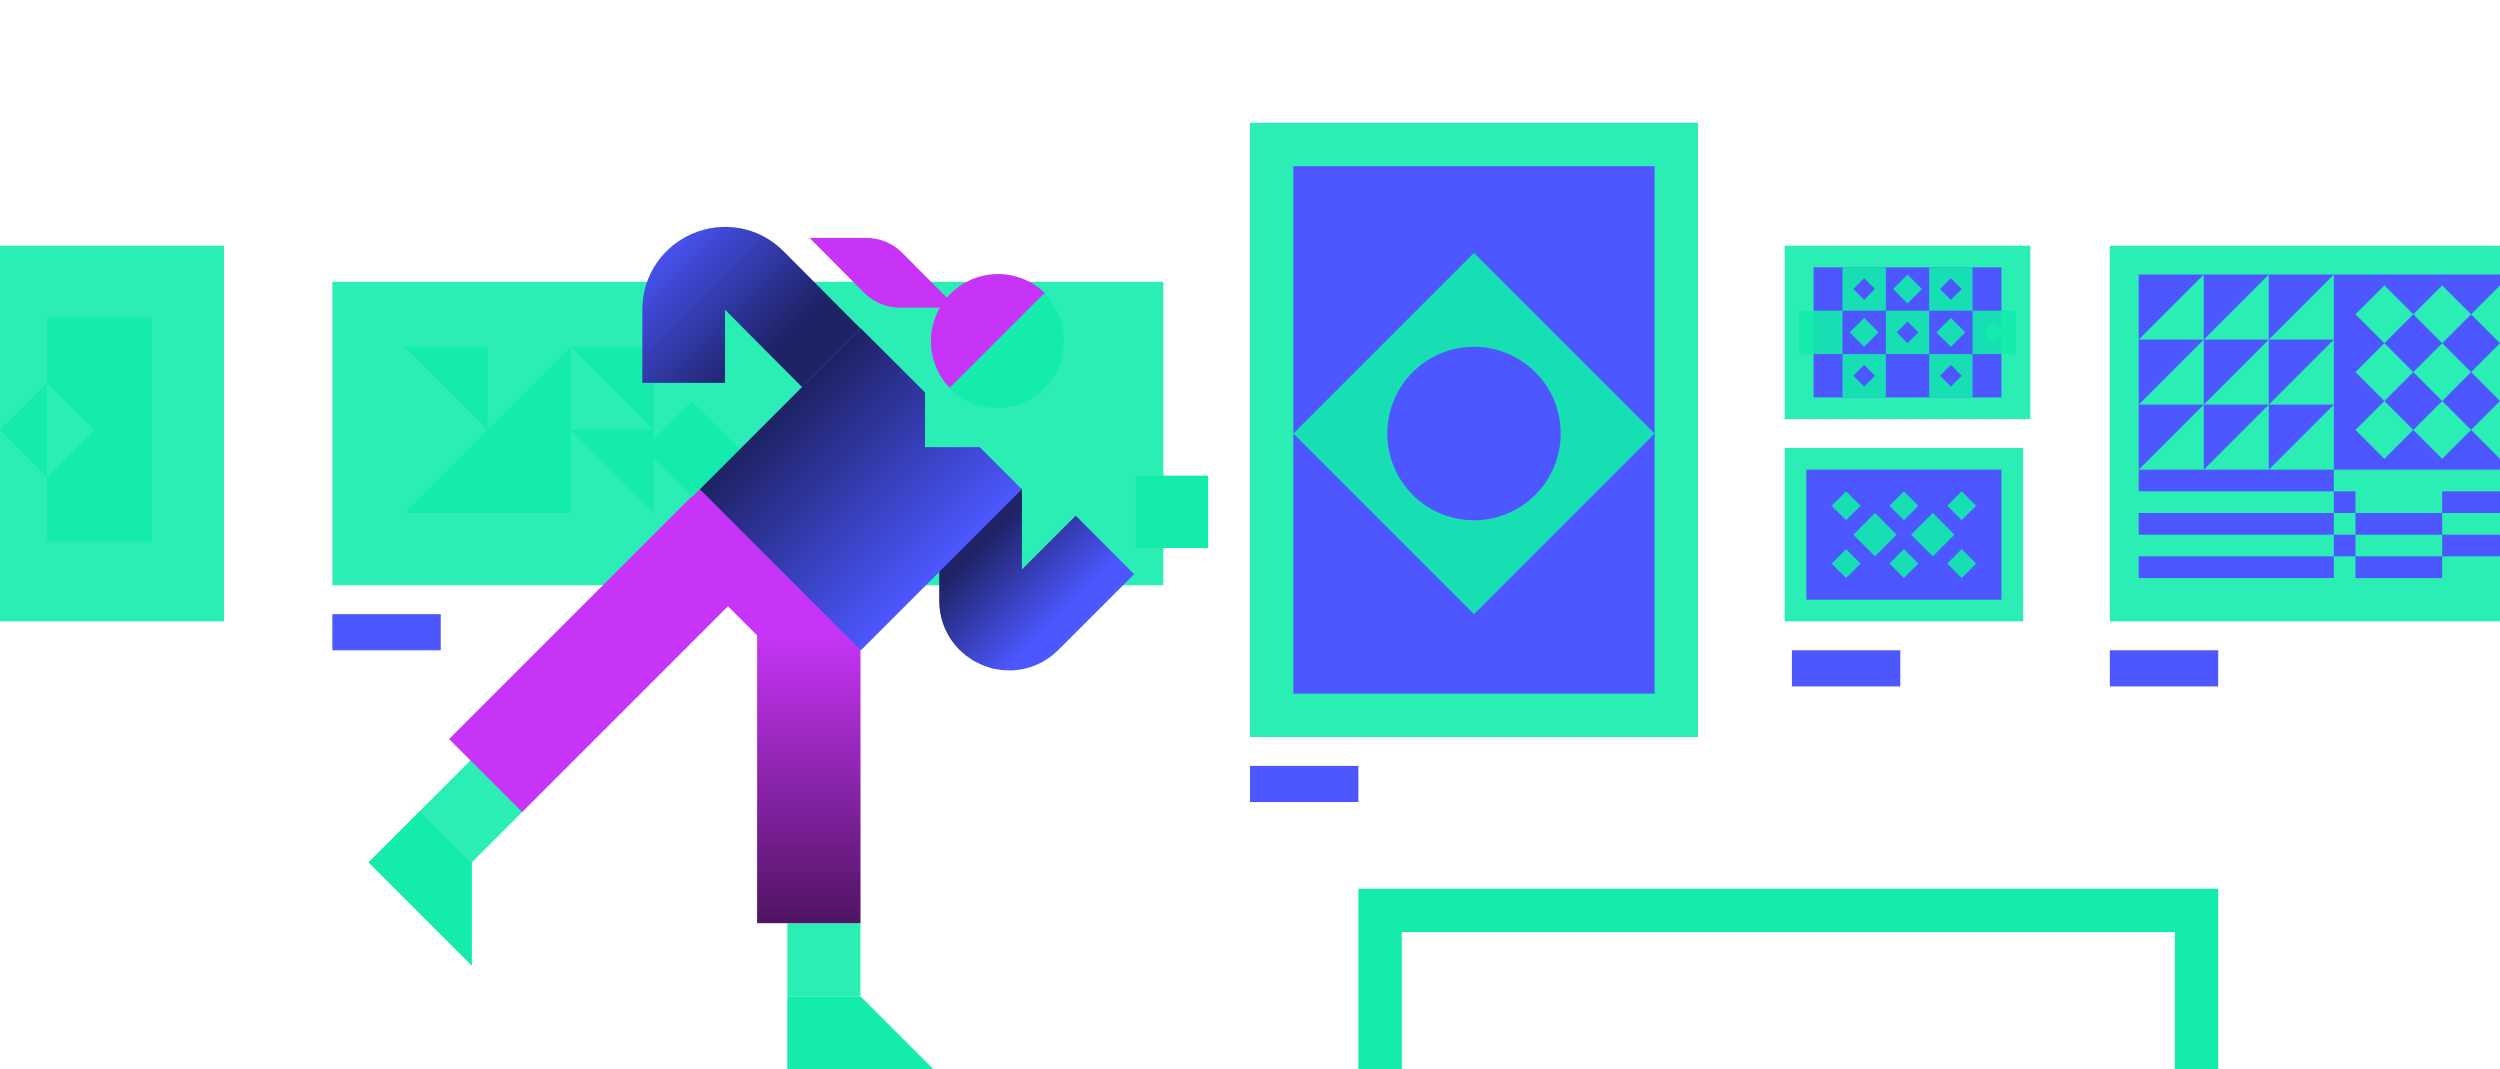 <svg width="346" height="148" viewBox="0 0 346 148" fill="none" xmlns="http://www.w3.org/2000/svg">
<rect width="346" height="148" fill="none"/>
<rect x="173" y="106" width="15" height="5" fill="#4C57FF"/>
<rect x="248" y="90" width="15" height="5" fill="#4C57FF"/>
<rect x="292" y="90" width="15" height="5" fill="#4C57FF"/>
<rect x="292" y="34" width="54" height="52" fill="#13ECAB" fill-opacity="0.9"/>
<path d="M247 34H281V58H247V34Z" fill="#13ECAB" fill-opacity="0.9"/>
<path d="M247 62H280V86H247V62Z" fill="#13ECAB" fill-opacity="0.9"/>
<path d="M251 55H277V37H251V55Z" fill="url(#paint0_linear)"/>
<path d="M250 83H277V65H250V83Z" fill="url(#paint1_linear)"/>
<path d="M271.5 68L269.5 70L271.5 72L273.5 70L271.5 68Z" fill="#13ECAB" fill-opacity="0.9"/>
<path d="M259.5 71L256.5 74L259.5 77L262.5 74L259.5 71Z" fill="#13ECAB" fill-opacity="0.9"/>
<path d="M267.5 71L264.5 74L267.5 77L270.5 74L267.5 71Z" fill="#13ECAB" fill-opacity="0.9"/>
<path d="M271.5 76L273.5 78L271.5 80L269.5 78L271.5 76Z" fill="#13ECAB" fill-opacity="0.9"/>
<path d="M255.5 80L253.5 78L255.5 76L257.5 78L255.5 80Z" fill="#13ECAB" fill-opacity="0.9"/>
<path d="M265.5 70L263.5 72L261.5 70L263.5 68L265.5 70Z" fill="#13ECAB" fill-opacity="0.9"/>
<path d="M253.5 70L255.5 72L257.5 70L255.5 68L253.5 70Z" fill="#13ECAB" fill-opacity="0.9"/>
<path d="M261.5 78L263.5 80L265.5 78L263.5 76L261.5 78Z" fill="#13ECAB" fill-opacity="0.9"/>
<path d="M272 46L270 44L268 46L270 48L272 46Z" fill="#13ECAB" fill-opacity="0.9"/>
<path d="M260 46L258 44L256 46L258 48L260 46Z" fill="#13ECAB" fill-opacity="0.9"/>
<path fill-rule="evenodd" clip-rule="evenodd" d="M261 37H255V43H249V49H255V55H261V49H267V55H273V49H279V43H273V37H267V43H261V37ZM267 43H273V49H267V43ZM261 43V49H255V43H261ZM259.5 40L258 38.5L256.5 40L258 41.5L259.5 40ZM265.5 46L264 44.5L262.5 46L264 47.5L265.5 46ZM270 38.5L271.5 40L270 41.5L268.5 40L270 38.5ZM259.5 52L258 50.5L256.5 52L258 53.5L259.5 52ZM271.5 52L270 50.5L268.5 52L270 53.5L271.5 52Z" fill="#13ECAB" fill-opacity="0.9"/>
<path d="M264 38L266 40L264 42L262 40L264 38Z" fill="#13ECAB" fill-opacity="0.9"/>
<path d="M314 56V65L323 56H314Z" fill="#4C57FF"/>
<path d="M314 56V47H323L314 56Z" fill="#4C57FF"/>
<path d="M314 56L305 65V56H314Z" fill="#4C57FF"/>
<path d="M314 47H305V56L314 47Z" fill="#4C57FF"/>
<path fill-rule="evenodd" clip-rule="evenodd" d="M334 51.5L330 55.5L334 59.5L338 55.5L334 51.5Z" fill="#4C57FF"/>
<path fill-rule="evenodd" clip-rule="evenodd" d="M334 51.5L338 47.5L334 43.5L330 47.5L334 51.5Z" fill="#4C57FF"/>
<path fill-rule="evenodd" clip-rule="evenodd" d="M305 38H296V47V56V65V68H323V71H296V74H323V77H296V80H323V77H326V80H338V77H346V74H338V71H346V68H338V71H326V68H323V65H346V63.5L342 59.5L346 55.5L342 51.5L346 47.5L342 43.5L346 39.5V38H323H314H305ZM305 47V38L296 47H305ZM314 47V38L305 47L296 56H305L296 65H305H314H323V56V47V38L314 47ZM338 47.5L342 43.5L338 39.5L334 43.5L330 39.5L326 43.5L330 47.5L326 51.5L330 55.5L326 59.5L330 63.5L334 59.5L338 63.5L342 59.5L338 55.5L342 51.5L338 47.5ZM326 74H323V71H326V74ZM326 74H338V77H326V74Z" fill="#4C57FF"/>
<path d="M46 39H161V81H46V39Z" fill="#13ECAB" fill-opacity="0.9"/>
<path d="M0 34H31V86H0V34Z" fill="#13ECAB" fill-opacity="0.9"/>
<path d="M0 39H26V81H0V39Z" fill="none"/>
<rect x="46" y="85" width="15" height="5" fill="#4C57FF"/>
<path d="M52 45H155V75H52V45Z" fill="none"/>
<path d="M188 123V148H194V129H301V148H307V123L188 123Z" fill="#13ECAB"/>
<path d="M79 48V71H56L79 48Z" fill="#13ECAB" fill-opacity="0.9"/>
<path d="M56 48L67.5 48L67.5 59.5L56 48Z" fill="#13ECAB" fill-opacity="0.9"/>
<path d="M79 59.5L90.5 59.5L90.5 71L79 59.5Z" fill="#13ECAB" fill-opacity="0.9"/>
<path d="M79 48L90.5 48L90.5 59.5L79 48Z" fill="#13ECAB" fill-opacity="0.9"/>
<path d="M6.5 44H21V75H6.5V66L13 59.5L6.5 53V44Z" fill="#13ECAB" fill-opacity="0.9"/>
<path d="M6.5 53V66L0 59.5L6.5 53Z" fill="#13ECAB" fill-opacity="0.9"/>
<path d="M131.56 53.793C127.932 50.164 127.932 44.281 131.56 40.653C135.189 37.025 141.072 37.025 144.7 40.653L131.56 53.793Z" fill="#C834F7"/>
<path d="M124.55 42.577L132.415 42.578L124.874 34.997C123.558 33.673 121.772 32.929 119.91 32.929L112.045 32.929L119.586 40.51C120.902 41.834 122.688 42.577 124.55 42.577Z" fill="#C834F7"/>
<path d="M108.966 137.883L119.083 137.882L129.2 148L108.966 147.999L108.966 137.883Z" fill="#13ECAB"/>
<path d="M58.154 112.193L65.308 119.346L65.308 133.654L51 119.346L58.154 112.193Z" fill="#13ECAB"/>
<rect x="108.966" y="137.882" width="10.117" height="10.117" transform="rotate(-90 108.966 137.882)" fill="#13ECAB" fill-opacity="0.9"/>
<rect x="58.153" y="112.192" width="10.117" height="10.117" transform="rotate(-45 58.153 112.192)" fill="#13ECAB" fill-opacity="0.9"/>
<path d="M97.227 67.632L95.859 69C90.505 74.354 90.505 83.035 95.859 88.389L106.921 77.327L97.227 67.632Z" fill="#484E58"/>
<path d="M111.938 127.766L111.938 87.352C111.938 85.835 111.335 84.381 110.263 83.309L103.353 76.399" stroke="#C834F7" stroke-width="14.294"/>
<g style="mix-blend-mode:soft-light" opacity="0.6">
<path d="M111.938 127.766L111.938 87.352C111.938 85.835 111.335 84.381 110.263 83.309L103.353 76.399" stroke="url(#paint2_linear)" stroke-width="14.294"/>
</g>
<path d="M101.904 72.644L85.451 89.098L67.208 107.34" stroke="#C834F7" stroke-width="14.294"/>
<path d="M135.714 67.688L135.713 83.136C135.713 86.638 139.948 88.392 142.424 85.915L152.921 75.419" stroke="#4C57FF" stroke-width="11.435"/>
<g style="mix-blend-mode:soft-light" opacity="0.6">
<path d="M135.714 67.688L135.713 83.136C135.713 86.638 139.948 88.392 142.424 85.915L152.921 75.419" stroke="url(#paint3_linear)" stroke-width="11.435"/>
</g>
<path d="M144.524 40.588C148.156 44.22 148.156 50.109 144.524 53.74C140.892 57.372 135.004 57.372 131.372 53.74L144.524 40.588Z" fill="#13ECAB"/>
<rect width="10.015" height="10.015" transform="matrix(-1 -2.18557e-08 -2.18557e-08 1 167.215 65.835)" fill="#13ECAB"/>
<path d="M94.623 52.984L94.623 42.851C94.623 37.751 100.795 35.203 104.393 38.818L115.348 49.825" stroke="#4C57FF" stroke-width="11.435"/>
<g style="mix-blend-mode:soft-light" opacity="0.6">
<path d="M94.623 52.984L94.623 42.851C94.623 37.751 100.795 35.203 104.393 38.818L115.348 49.825" stroke="url(#paint4_linear)" stroke-width="11.435"/>
</g>
<rect width="9.373" height="9.373" transform="matrix(0.707 0.707 0.707 -0.707 89.143 62.16)" fill="#13ECAB"/>
<path d="M135.589 61.912H128.016V54.339L119.135 45.458L96.877 67.715L119.135 89.973L141.392 67.715L135.589 61.912Z" fill="#4C57FF"/>
<path d="M135.589 61.912H128.016V54.339L119.135 45.458L96.877 67.715L119.135 89.973L141.392 67.715L135.589 61.912Z" fill="#4C57FF"/>
<g style="mix-blend-mode:soft-light" opacity="0.6">
<path d="M135.589 61.912H128.016V54.339L119.135 45.458L96.877 67.715L119.135 89.973L141.392 67.715L135.589 61.912Z" fill="url(#paint5_linear)"/>
</g>
<path d="M173 17H235V102H173V17Z" fill="#13ECAB" fill-opacity="0.9"/>
<path d="M179 96H229V23H179V96Z" fill="url(#paint6_linear)"/>
<path fill-rule="evenodd" clip-rule="evenodd" d="M204 35L179 60L204 85L229 60L204 35ZM204 48C210.627 48 216 53.373 216 60C216 66.627 210.627 72 204 72C197.373 72 192 66.627 192 60C192 53.373 197.373 48 204 48Z" fill="#13ECAB" fill-opacity="0.9"/>
<path d="M276 44.5L277.5 46L276 47.5L274.5 46L276 44.5Z" fill="#13ECAB" fill-opacity="0.9"/>
<defs>
<linearGradient id="paint0_linear" x1="264" y1="55" x2="264" y2="37" gradientUnits="userSpaceOnUse">
<stop stop-color="#4C57FF"/>
<stop offset="1" stop-color="#4C57FF"/>
</linearGradient>
<linearGradient id="paint1_linear" x1="263.5" y1="83" x2="263.5" y2="65" gradientUnits="userSpaceOnUse">
<stop stop-color="#4C57FF"/>
<stop offset="1" stop-color="#4C57FF"/>
</linearGradient>
<linearGradient id="paint2_linear" x1="104.747" y1="127.766" x2="104.747" y2="87.382" gradientUnits="userSpaceOnUse">
<stop/>
<stop offset="1" stop-opacity="0"/>
</linearGradient>
<linearGradient id="paint3_linear" x1="129.007" y1="82.144" x2="139.489" y2="92.626" gradientUnits="userSpaceOnUse">
<stop/>
<stop offset="1" stop-opacity="0"/>
</linearGradient>
<linearGradient id="paint4_linear" x1="104.417" y1="50.786" x2="88.626" y2="34.996" gradientUnits="userSpaceOnUse">
<stop/>
<stop offset="1" stop-opacity="0"/>
</linearGradient>
<linearGradient id="paint5_linear" x1="108.239" y1="56.851" x2="130.373" y2="78.985" gradientUnits="userSpaceOnUse">
<stop/>
<stop offset="1" stop-opacity="0"/>
</linearGradient>
<linearGradient id="paint6_linear" x1="204" y1="96" x2="204" y2="23" gradientUnits="userSpaceOnUse">
<stop stop-color="#4C57FF"/>
<stop offset="1" stop-color="#4C57FF"/>
</linearGradient>
</defs>
</svg>
